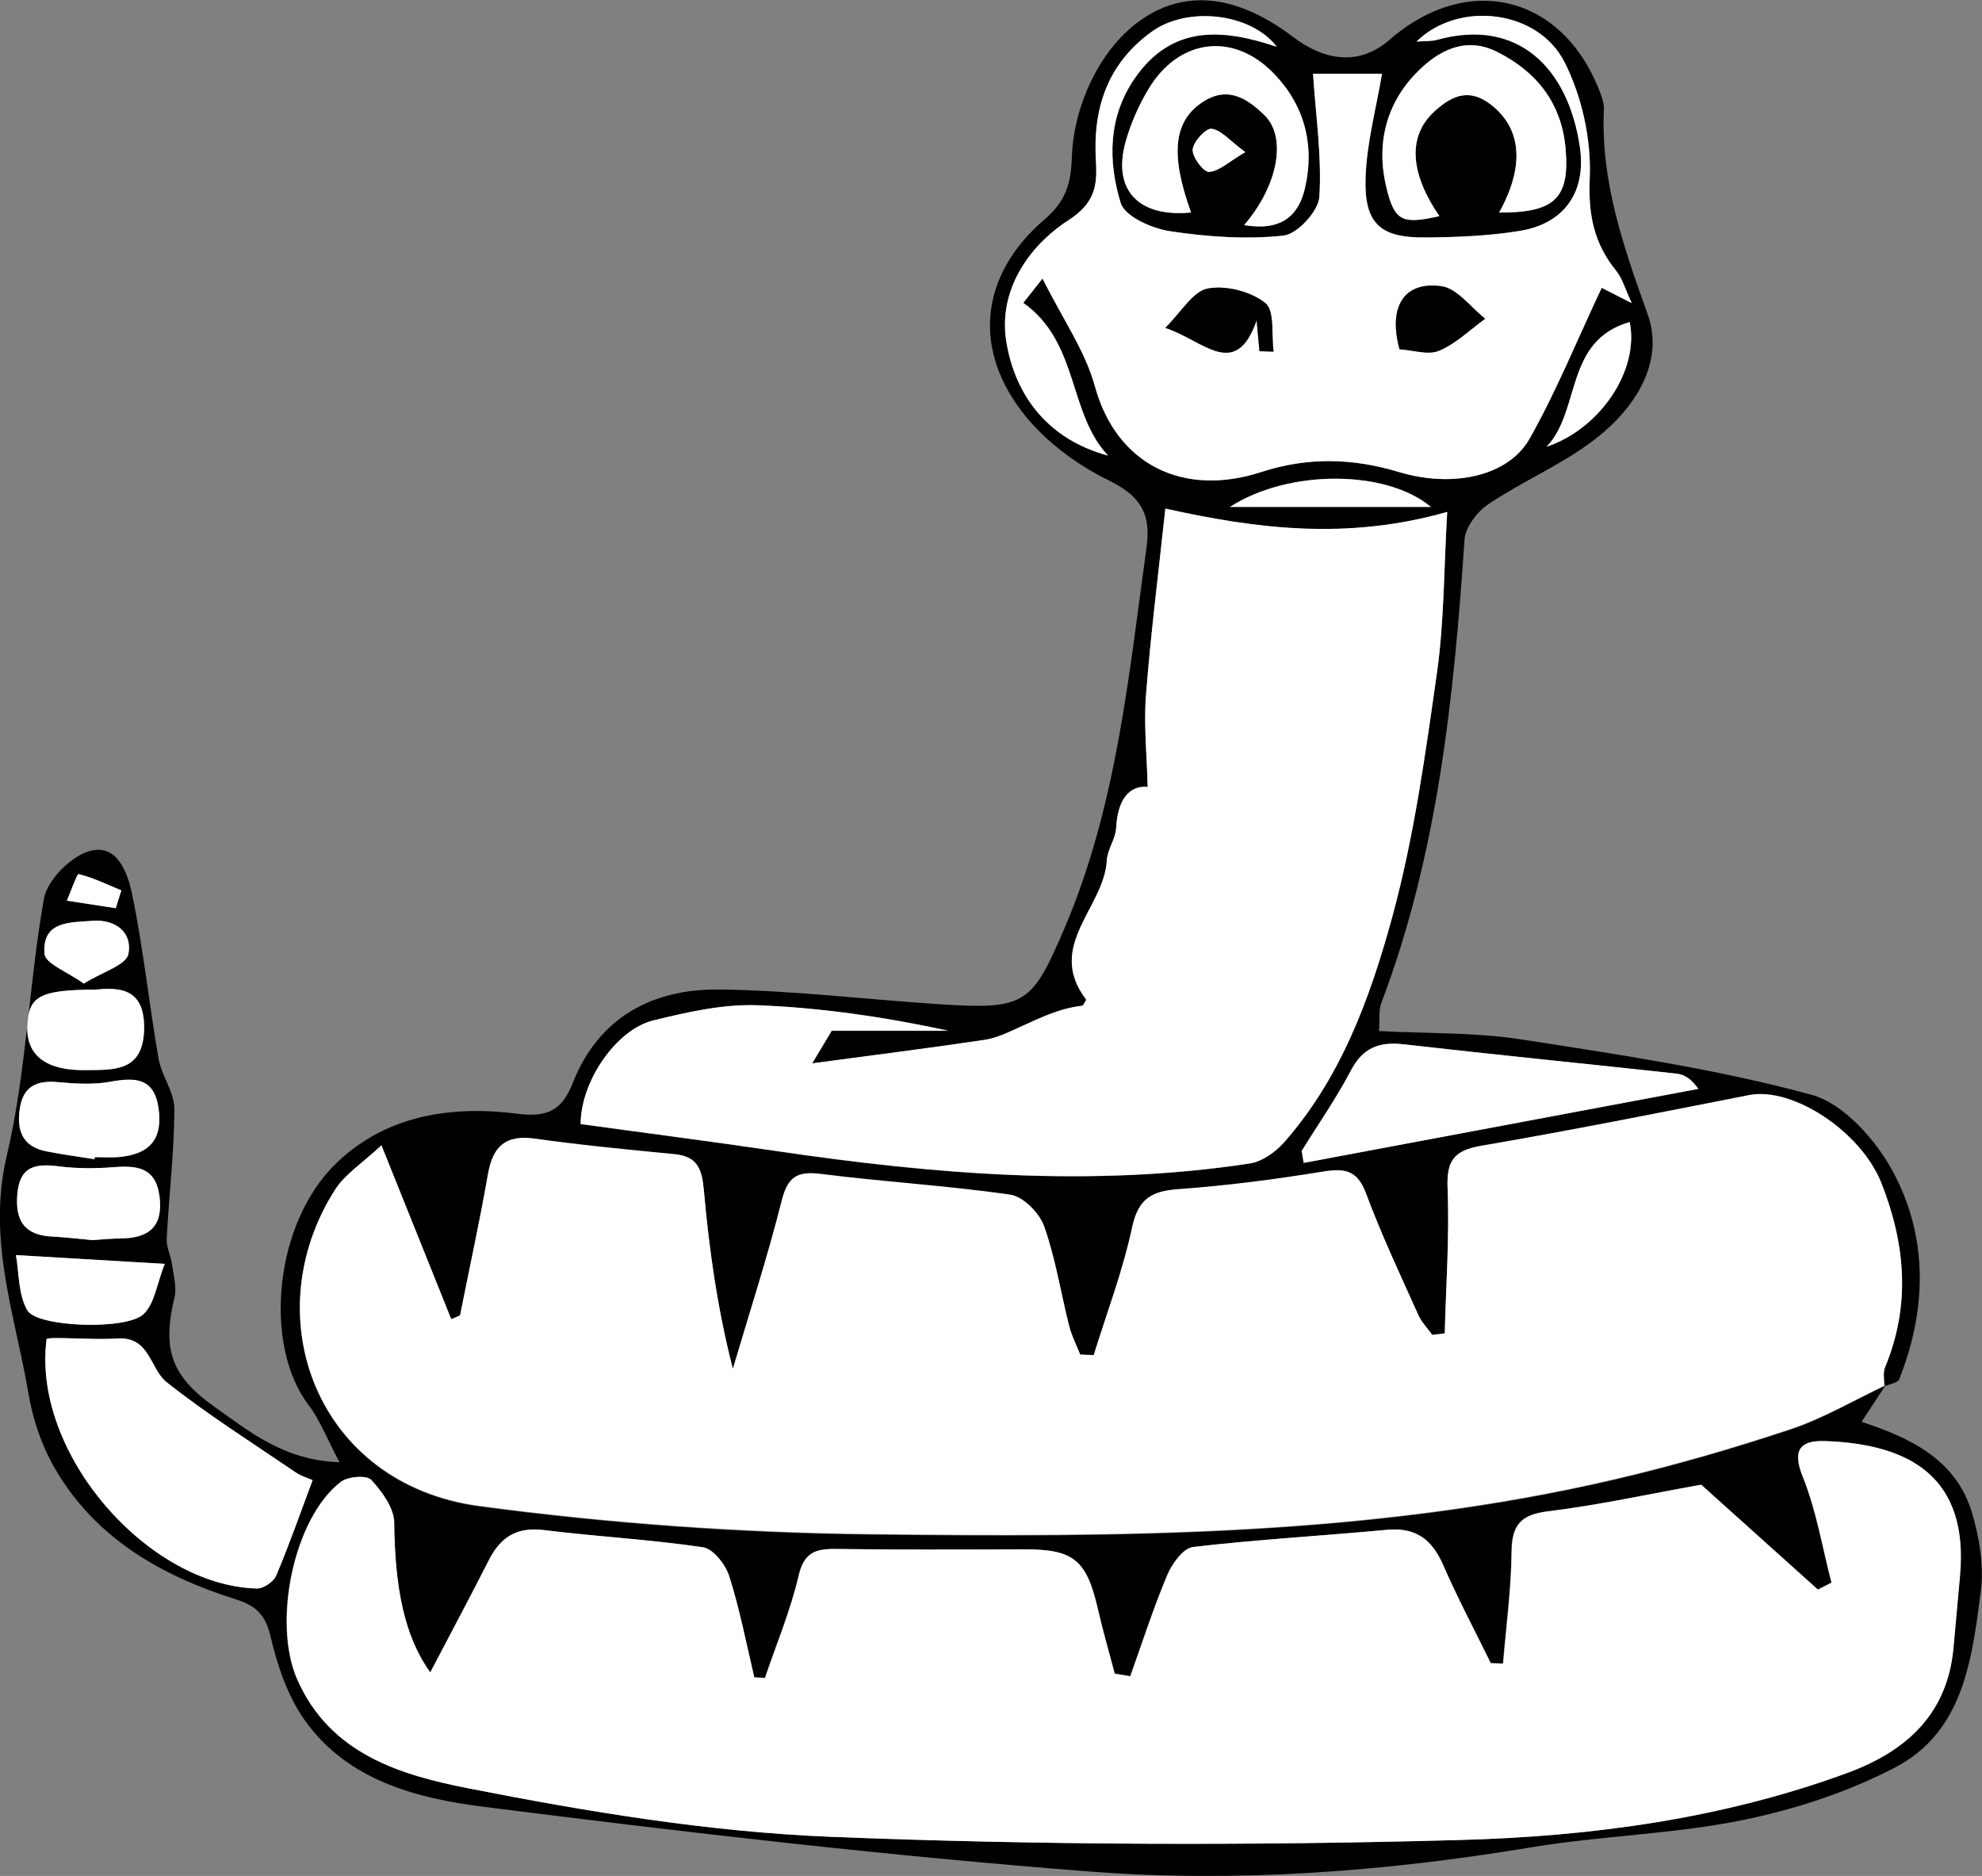 <?xml version="1.0" encoding="UTF-8"?>
<svg id="Layer_2" data-name="Layer 2" xmlns="http://www.w3.org/2000/svg" viewBox="0 0 160.4 151.8">
  <rect x="0" y="0" width="160.4" height="151.8" fill="#808080" stroke="none"/>
  <defs>
    <style>
      .cls-1 {
        fill: #fff;
      }
    </style>
  </defs>
  <g id="Layer_1-2" data-name="Layer 1">
    <path d="M152.61,112.07c-.61,.94-1.23,1.87-1.96,2.98,3.93,1.29,7.69,3.05,8.96,7.43,.59,2.01,.96,4.26,.69,6.3-.71,5.5-1.4,11.38-6.97,14.26-3.85,2-8.15,3.4-12.41,4.26-5.62,1.13-11.44,1.25-17.11,2.2-11.81,1.96-23.73,2.85-35.61,1.94-16.37-1.26-32.71-3.17-49-5.23-5.41-.68-11.04-2.1-14.53-7-1.36-1.92-2.2-4.34-2.74-6.66-.41-1.78-1.1-2.58-2.8-3.12-6.04-1.9-11.39-4.93-14.68-10.59-1.06-1.82-1.79-3.96-2.14-6.04-1.07-6.35-3.37-12.44-1.77-19.24,1.6-6.8,1.79-13.92,3.01-20.82,.26-1.49,2.09-3.35,3.59-3.84,2.32-.75,3.19,1.73,3.54,3.41,.92,4.41,1.38,8.91,2.15,13.35,.24,1.39,1.28,2.71,1.28,4.06-.01,3.51-.44,7.02-.62,10.54-.03,.67,.33,1.35,.43,2.04,.12,.89,.4,1.85,.2,2.68-.99,4.15-.32,6.34,3.23,8.85,2.86,2.02,5.63,4.34,10.12,4.49-1-1.89-1.57-3.41-2.5-4.63-3.68-4.83-2.82-14.77,2.32-19.64,4.07-3.86,9.33-4.61,14.66-3.92,2.41,.31,3.57-.37,4.39-2.47,2.11-5.37,6.48-7.65,11.86-7.59,6.05,.07,12.1,.83,18.15,1.21,6.64,.42,7.2-.1,9.79-6.15,4.22-9.87,5.2-20.4,6.65-30.86,.39-2.82-.59-4.19-3.12-5.43-2.47-1.21-4.89-3-6.63-5.11-4.39-5.34-3.79-11.45,1.49-15.97,1.73-1.48,2.15-2.93,2.21-5.01,.2-6.36,5.01-13.84,12-12.59,2.08,.37,4.18,1.51,5.88,2.81,2.66,2.02,5.44,2.33,7.82,.26,6.42-5.58,14.16-3.59,17.11,4.4,.14,.38,.27,.81,.25,1.21-.27,5.85,1.59,11.14,3.54,16.58,1.4,3.92-1.05,7.65-4.27,10.13-2.64,2.03-5.81,3.37-8.6,5.23-.91,.61-1.88,1.87-1.95,2.88-.86,12.75-2.15,25.41-6.73,37.49-.24,.62-.12,1.37-.19,2.28,3.97,.21,7.8,.1,11.53,.68,7.87,1.22,15.79,2.39,23.45,4.47,2.63,.71,5.25,3.68,6.64,6.28,2.83,5.3,2.72,11.1,.48,16.74-.12,.31-.79,.4-1.21,.59,.01-.5-.12-1.07,.06-1.51,2.09-5.02,1.66-9.97-.29-14.9-1.65-4.17-7.2-7.81-10.72-7.12-7.21,1.42-14.42,2.87-21.67,4.1-2.21,.38-2.81,1.2-2.72,3.43,.16,3.91-.13,7.83-.23,11.75-.34,.04-.68,.08-1.01,.12-.38-.54-.86-1.03-1.13-1.62-1.46-3.26-2.99-6.49-4.23-9.83-.72-1.95-1.78-2.04-3.56-1.75-3.85,.63-7.74,1.13-11.63,1.41-2.16,.16-3.24,.77-3.74,3.09-.75,3.51-2.05,6.9-3.11,10.34-.36-.02-.73-.04-1.09-.05-.31-.78-.7-1.54-.9-2.34-.68-2.68-1.1-5.45-2.02-8.04-.38-1.07-1.69-2.4-2.73-2.55-5.08-.74-10.23-1.03-15.32-1.68-1.94-.25-2.7,.23-3.19,2.17-1.16,4.57-2.62,9.07-3.95,13.59-1.23-4.75-1.91-9.6-2.35-14.47-.15-1.69-.51-2.71-2.36-2.89-3.78-.36-7.57-.73-11.33-1.26-2.36-.33-3.39,.64-3.78,2.87-.67,3.82-1.5,7.62-2.26,11.43-.24,.1-.48,.2-.71,.31-1.81-4.51-3.63-9.03-5.65-14.07-1.52,1.43-2.96,2.33-3.78,3.63-6.5,10.25-1.43,23.79,11.7,25.55,10.47,1.4,21.09,2.16,31.65,2.28,20.22,.23,40.48,.19,60.35-4.47,4.75-1.12,9.46-2.48,14.1-4.02,2.67-.89,5.15-2.36,7.72-3.57Zm-30.96,22.54c-.34-.01-.68-.02-1.03-.03-1.3-2.66-2.69-5.27-3.87-7.98-.9-2.07-2.23-3.02-4.54-2.81-5.22,.49-10.47,.78-15.68,1.39-.79,.09-1.7,1.34-2.08,2.26-1.13,2.68-2.02,5.46-3,8.2-.42-.07-.84-.14-1.26-.21-.46-1.74-.96-3.46-1.36-5.21-.93-4.04-1.97-4.87-6.06-4.85-5.05,.02-10.09,.04-15.14-.03-1.64-.02-2.58,.27-3.02,2.17-.65,2.81-1.79,5.51-2.72,8.26-.29-.01-.58-.03-.87-.04-.65-2.74-1.18-5.51-2.03-8.19-.3-.94-1.3-2.22-2.13-2.34-4.27-.63-8.59-.86-12.87-1.39-2.18-.27-3.49,.56-4.44,2.42-1.54,3.04-3.15,6.04-4.75,9.1-2.08-2.89-2.87-6.82-2.92-12.11-.01-1.19-.98-2.53-1.86-3.47-.37-.4-1.89-.28-2.46,.16-3.85,2.97-5.52,11.41-3.54,15.95,2.67,6.11,8.43,7.77,13.87,8.85,9.66,1.9,19.49,3.52,29.31,3.92,16.95,.68,33.96,.73,50.92,.26,10.62-.29,21.27-1.71,31.39-5.44,4.74-1.75,8.08-4.75,8.56-10.14,.18-1.95,.36-3.9,.53-5.85,.69-7.84-3.92-10.6-10.9-10.85-1.95-.07-2.73,.63-1.82,2.9,1.1,2.72,1.57,5.69,2.32,8.55-.37,.19-.73,.38-1.1,.57-3.28-2.95-6.56-5.9-9.45-8.49-4.37,.78-8.35,1.67-12.38,2.15-2.22,.27-2.94,1.11-2.96,3.29-.03,3.01-.44,6.02-.69,9.03ZM46.99,90.97c5.22,.72,10.49,1.39,15.75,2.17,12.76,1.88,25.55,2.97,38.4,1.02,.99-.15,2.07-.91,2.76-1.69,4.65-5.26,7.01-11.77,8.79-18.32,1.75-6.42,2.66-13.09,3.6-19.69,.59-4.17,.56-8.43,.83-13.02-8.07,2.29-15.34,1.39-22.81-.27-.57,5.33-1.19,10.22-1.57,15.12-.19,2.4,.07,4.84,.14,7.4-1.55-.15-2.44,1.12-2.55,3.31-.04,.89-.71,1.75-.76,2.65-.19,3.8-4.97,6.91-1.68,11.23,.05,.07-.17,.34-.26,.51-1.93,.22-3.49,1.01-5.08,1.73-.93,.42-1.88,.89-2.87,1.04-4.64,.69-9.29,1.28-13.95,1.9,.57-.95,1.15-1.92,1.58-2.64h9.44c-5.1-1.09-10.24-1.86-15.4-2.06-2.82-.11-5.72,.55-8.49,1.23-3.03,.75-5.88,4.98-5.87,8.4ZM114.64,3.36c.73-.06,1.21-.02,1.65-.14,6.6-1.83,10.65,2.31,11.58,8.7,.52,3.58-1.24,6.18-4.88,6.76-2.52,.41-5.12,.51-7.68,.53-3.61,.03-4.91-1.13-4.79-4.83,.09-2.82,.86-5.61,1.33-8.42h-5.58c.23,3.43,.72,6.73,.51,9.97-.08,1.15-1.79,3.01-2.9,3.13-3.03,.32-6.17,.1-9.2-.36-1.46-.22-3.65-1.19-3.98-2.29-1.03-3.36-1.03-6.91,1.12-10.05,3.01-4.39,7.12-4.06,11.52-2.58-2.1-2.74-7.24-3.31-10.13-1.22-3.6,2.61-4.77,6.24-4.51,10.5,.12,1.98-.1,3.37-2.22,4.75-3.32,2.15-5.7,5.78-5.03,9.85,.72,4.39,3.4,7.9,8.23,9.2-3.25-3.45-2.34-9.15-6.86-12.36,.32-.4,.79-1,1.56-1.97,1.62,3.25,3.45,5.85,4.24,8.73,1.75,6.36,7.18,8.97,13.45,6.93,3.79-1.23,7.41-1.14,11.16,0,4.37,1.32,8.85,.34,10.57-2.71,2.17-3.86,3.85-8,5.83-12.2,.47,.24,1.22,.63,2.43,1.24-.55-1.18-.76-1.99-1.24-2.59-1.82-2.23-2.29-4.56-2.16-7.54,.14-3.11-.62-6.59-2.04-9.37-2.16-4.25-8.57-4.99-11.97-1.67ZM25.3,119.77c-.32-.14-.91-.31-1.39-.64-3.51-2.39-7.11-4.66-10.43-7.29-1.36-1.08-1.34-3.71-3.99-3.53-2,.13-5.69-.19-5.72,.06-1.19,9.22,8.21,19.95,17.03,20.17,.52,.01,1.34-.55,1.55-1.04,1.05-2.48,1.94-5.03,2.95-7.73Zm80.03-26.63c.05,.32,.1,.64,.16,.96,10.65-2,21.3-4,31.94-5.99-.65-.92-1.22-1.18-1.81-1.24-7.35-.8-14.71-1.53-22.06-2.37-1.97-.22-3.28,.28-4.25,2.13-1.18,2.25-2.64,4.35-3.99,6.51Zm-4.65-74.92c2.89,.49,4.38-.64,4.92-2.95,.83-3.56-.05-6.83-2.6-9.4-3.29-3.32-7.67-2.67-10.07,1.37-.78,1.31-1.42,2.75-1.83,4.22-1.1,3.91,1.04,6.16,5.29,5.74-1.72-4.75-1.41-7.45,1.02-8.99,2.03-1.29,3.62-.16,4.94,1.14,1.81,1.78,1.07,5.71-1.67,8.88Zm20.64-1.02c4.51,.02,5.73-1.16,5.38-5.18-.32-3.67-2.34-6.23-5.58-7.84-2.57-1.28-4.76-.04-6.42,1.64-2.52,2.54-3.36,5.83-2.5,9.36,.66,2.74,1.28,2.99,4.29,2.31-2.43-3.55-2.55-6.5-.41-8.47,1.54-1.41,2.98-1.94,4.84-.34,2.18,1.88,2.47,4.8,.4,8.52ZM7.54,100.35c.81-.05,1.52-.12,2.24-.13,2.25-.02,3.44-.95,3.13-3.39-.31-2.43-1.9-2.52-3.82-2.37-1.42,.11-2.87,.11-4.28-.07-1.88-.24-3.22-.08-3.41,2.27-.18,2.2,.64,3.3,2.85,3.41,1.13,.05,2.25,.19,3.29,.29Zm.11-6.55c0-.05,.02-.11,.02-.16,.61,0,1.23,.04,1.84,0,2.62-.19,3.7-1.49,3.31-4.02-.37-2.41-1.92-2.43-3.89-2.08-1.38,.25-2.85,.16-4.27,.03-1.7-.15-2.79,.34-3.06,2.16-.26,1.77,.23,3.06,2.14,3.44,1.3,.26,2.61,.43,3.91,.64Zm-.06-13.71c-4.4,.01-5.3,.55-5.38,2.97-.08,2.34,1.52,3.58,4.68,3.54,2.27-.03,4.67,.17,4.77-3.25,.1-3.46-2.07-3.46-4.07-3.25Zm5.74,22.18c-4.44-.26-7.87-.46-12.04-.71,.26,1.42,.18,3.18,.92,4.47,.78,1.36,7.96,1.63,9.39,.32,.92-.84,1.09-2.49,1.73-4.08ZM99.54,41.02h16.26c-3.6-3.02-11.5-3.07-16.26,0Zm25.62-4.87c4.34-1.45,7.52-6.19,6.73-10.09-5.3,1.51-3.94,7.19-6.73,10.09ZM6.78,79.59c1.53-.95,3.43-1.5,3.61-2.39,.33-1.63-.92-2.83-2.88-2.69-1.87,.13-4.11,.03-3.91,2.67,.06,.79,1.85,1.45,3.18,2.41ZM100.78,12.31c-1.26-.93-1.95-1.79-2.73-1.89-.47-.06-1.48,1.05-1.53,1.68-.04,.61,.88,1.84,1.32,1.81,.82-.05,1.59-.81,2.94-1.6ZM9.37,73.49c.15-.48,.3-.96,.45-1.44-1.15-.48-2.27-1.03-3.46-1.32-.13-.03-.62,1.4-.95,2.15,1.32,.2,2.64,.41,3.96,.61Z"/>
    <path class="cls-1" d="M152.61,112.07c-2.57,1.21-5.05,2.68-7.72,3.57-4.63,1.54-9.34,2.91-14.1,4.02-19.87,4.66-40.13,4.71-60.35,4.47-10.56-.12-21.18-.88-31.65-2.28-13.13-1.76-18.2-15.3-11.7-25.55,.82-1.3,2.26-2.2,3.78-3.63,2.03,5.05,3.84,9.56,5.65,14.07,.24-.1,.48-.2,.71-.31,.76-3.81,1.59-7.61,2.26-11.43,.39-2.24,1.42-3.2,3.78-2.87,3.76,.53,7.55,.89,11.33,1.26,1.85,.18,2.2,1.2,2.36,2.89,.43,4.87,1.12,9.72,2.35,14.47,1.34-4.53,2.8-9.02,3.95-13.59,.49-1.94,1.25-2.42,3.19-2.17,5.1,.65,10.24,.94,15.32,1.68,1.04,.15,2.35,1.48,2.73,2.55,.92,2.59,1.34,5.36,2.02,8.04,.2,.81,.59,1.56,.9,2.34,.36,.02,.73,.04,1.09,.05,1.07-3.44,2.36-6.83,3.11-10.34,.5-2.32,1.57-2.93,3.74-3.09,3.89-.28,7.77-.78,11.63-1.41,1.77-.29,2.84-.19,3.56,1.75,1.24,3.34,2.77,6.58,4.23,9.83,.26,.59,.75,1.08,1.13,1.62,.34-.04,.68-.08,1.01-.12,.1-3.92,.39-7.84,.23-11.75-.09-2.23,.51-3.05,2.72-3.43,7.24-1.24,14.45-2.68,21.67-4.1,3.53-.7,9.08,2.95,10.72,7.12,1.95,4.94,2.38,9.88,.29,14.9-.18,.43-.05,1-.06,1.51,0,0,.11-.1,.11-.1Z"/>
    <path class="cls-1" d="M121.65,134.61c.25-3.01,.66-6.01,.69-9.03,.02-2.18,.74-3.02,2.96-3.29,4.03-.49,8.02-1.37,12.38-2.15,2.89,2.6,6.17,5.54,9.45,8.49,.37-.19,.73-.38,1.1-.57-.75-2.86-1.22-5.83-2.32-8.55-.92-2.27-.13-2.97,1.82-2.9,6.97,.25,11.58,3.01,10.9,10.85-.17,1.95-.36,3.9-.53,5.85-.48,5.39-3.82,8.39-8.56,10.14-10.13,3.73-20.77,5.15-31.39,5.44-16.96,.47-33.96,.42-50.92-.26-9.82-.39-19.65-2.02-29.31-3.92-5.44-1.07-11.2-2.74-13.87-8.85-1.98-4.54-.31-12.98,3.54-15.95,.57-.44,2.09-.56,2.46-.16,.88,.95,1.85,2.29,1.86,3.47,.05,5.29,.83,9.22,2.92,12.11,1.6-3.06,3.21-6.07,4.75-9.1,.94-1.86,2.26-2.69,4.44-2.42,4.28,.53,8.61,.76,12.87,1.39,.83,.12,1.83,1.4,2.13,2.34,.85,2.67,1.38,5.45,2.03,8.19,.29,.01,.58,.03,.87,.04,.93-2.75,2.07-5.45,2.72-8.26,.44-1.9,1.37-2.19,3.02-2.17,5.05,.07,10.09,.05,15.14,.03,4.08-.02,5.13,.81,6.06,4.85,.4,1.75,.9,3.47,1.36,5.21,.42,.07,.84,.14,1.26,.21,.98-2.74,1.87-5.52,3-8.2,.38-.91,1.3-2.17,2.08-2.26,5.21-.61,10.45-.9,15.68-1.39,2.3-.22,3.63,.74,4.54,2.81,1.18,2.71,2.57,5.32,3.87,7.98,.34,.01,.68,.02,1.03,.03Z"/>
    <path class="cls-1" d="M46.99,90.97c-.01-3.42,2.84-7.65,5.87-8.4,2.77-.68,5.67-1.34,8.49-1.23,5.16,.2,10.3,.96,15.4,2.06h-9.44c-.43,.72-1.01,1.69-1.58,2.64,4.66-.63,9.32-1.21,13.95-1.9,.99-.15,1.94-.62,2.87-1.04,1.59-.72,3.15-1.51,5.08-1.73,.09-.18,.31-.45,.26-.51-3.29-4.31,1.48-7.43,1.68-11.23,.05-.89,.71-1.75,.76-2.65,.11-2.19,1-3.45,2.55-3.31-.06-2.55-.32-4.99-.14-7.4,.38-4.9,1-9.79,1.57-15.12,7.47,1.66,14.73,2.56,22.81,.27-.27,4.59-.24,8.85-.83,13.02-.94,6.61-1.85,13.27-3.6,19.69-1.79,6.56-4.14,13.06-8.79,18.32-.69,.78-1.77,1.54-2.76,1.69-12.85,1.96-25.64,.86-38.4-1.02-5.26-.77-10.53-1.45-15.75-2.17Z"/>
    <path class="cls-1" d="M114.64,3.36c3.4-3.33,9.82-2.58,11.97,1.67,1.41,2.78,2.17,6.26,2.04,9.37-.13,2.98,.34,5.31,2.16,7.54,.48,.59,.69,1.41,1.24,2.59-1.21-.62-1.96-1-2.43-1.24-1.98,4.2-3.65,8.34-5.83,12.2-1.71,3.04-6.2,4.02-10.57,2.71-3.75-1.13-7.37-1.23-11.16,0-6.27,2.04-11.7-.57-13.45-6.93-.79-2.88-2.62-5.47-4.24-8.73-.76,.96-1.24,1.57-1.56,1.97,4.52,3.2,3.61,8.91,6.86,12.36-4.83-1.31-7.5-4.81-8.23-9.2-.67-4.07,1.71-7.7,5.03-9.85,2.12-1.37,2.34-2.77,2.22-4.75-.27-4.26,.9-7.89,4.51-10.5,2.89-2.09,8.03-1.52,10.13,1.22-4.4-1.48-8.51-1.8-11.52,2.58-2.15,3.14-2.14,6.69-1.12,10.05,.34,1.1,2.52,2.07,3.98,2.29,3.03,.46,6.17,.68,9.2,.36,1.11-.12,2.83-1.98,2.9-3.13,.21-3.25-.29-6.54-.51-9.97h5.58c-.47,2.81-1.24,5.61-1.33,8.42-.12,3.7,1.17,4.85,4.79,4.83,2.56-.02,5.16-.12,7.68-.53,3.64-.59,5.4-3.18,4.88-6.76-.93-6.39-4.98-10.53-11.58-8.7-.44,.12-.92,.08-1.65,.14Zm-1.38,24.89c1.11,.07,2.32,.5,3.2,.12,1.36-.58,2.5-1.7,3.73-2.59-1.17-.91-2.25-2.44-3.52-2.62-3.09-.44-4.33,1.7-3.41,5.09Zm-11.33,.17c.38,0,.76,.02,1.13,.03-.19-1.36,.1-3.31-.67-3.93-1.18-.93-3.19-1.45-4.66-1.17-1.2,.23-2.12,1.9-3.43,3.18,3.06,.97,5.68,4.31,7.39-.62,.08,.84,.16,1.67,.23,2.51Z"/>
    <path class="cls-1" d="M25.3,119.77c-1.01,2.7-1.9,5.25-2.95,7.73-.21,.49-1.03,1.05-1.55,1.04-8.83-.22-18.23-10.95-17.03-20.17,.03-.25,3.73,.08,5.72-.06,2.66-.18,2.63,2.45,3.99,3.53,3.32,2.63,6.92,4.9,10.43,7.29,.48,.33,1.06,.49,1.39,.64Z"/>
    <path class="cls-1" d="M105.34,93.14c1.34-2.16,2.81-4.26,3.99-6.51,.97-1.85,2.28-2.35,4.25-2.13,7.35,.84,14.71,1.57,22.06,2.37,.59,.06,1.15,.32,1.81,1.24-10.65,2-21.3,4-31.94,5.99-.05-.32-.1-.64-.16-.96Z"/>
    <path class="cls-1" d="M100.68,18.22c2.74-3.17,3.48-7.1,1.67-8.88-1.31-1.29-2.91-2.42-4.94-1.14-2.43,1.54-2.74,4.24-1.02,8.99-4.26,.42-6.39-1.83-5.29-5.74,.41-1.47,1.05-2.91,1.83-4.22,2.41-4.05,6.78-4.69,10.07-1.37,2.55,2.57,3.43,5.83,2.6,9.4-.54,2.31-2.03,3.44-4.92,2.95Z"/>
    <path class="cls-1" d="M121.32,17.2c2.07-3.72,1.78-6.64-.4-8.52-1.85-1.6-3.3-1.07-4.84,.34-2.15,1.97-2.02,4.93,.41,8.47-3.02,.68-3.63,.42-4.29-2.31-.86-3.53-.02-6.82,2.5-9.36,1.66-1.67,3.85-2.91,6.42-1.64,3.24,1.61,5.26,4.17,5.58,7.84,.35,4.02-.88,5.2-5.38,5.18Z"/>
    <path class="cls-1" d="M7.54,100.35c-1.04-.09-2.16-.23-3.29-.29-2.21-.1-3.03-1.21-2.85-3.41,.19-2.35,1.53-2.51,3.41-2.27,1.41,.18,2.86,.18,4.28,.07,1.92-.15,3.51-.06,3.82,2.37,.31,2.44-.88,3.37-3.13,3.39-.72,0-1.43,.08-2.24,.13Z"/>
    <path class="cls-1" d="M7.65,93.8c-1.31-.21-2.62-.39-3.91-.64-1.91-.38-2.4-1.67-2.14-3.44,.27-1.82,1.36-2.31,3.06-2.16,1.42,.13,2.89,.22,4.27-.03,1.97-.36,3.52-.34,3.89,2.08,.39,2.53-.68,3.83-3.31,4.02-.61,.04-1.23,0-1.84,0,0,.05-.02,.11-.02,.16Z"/>
    <path class="cls-1" d="M7.59,80.09c2-.21,4.17-.21,4.07,3.25-.1,3.42-2.5,3.22-4.77,3.25-3.16,.04-4.76-1.2-4.68-3.54,.08-2.41,.99-2.95,5.38-2.97Z"/>
    <path class="cls-1" d="M13.33,102.27c-.63,1.59-.81,3.24-1.73,4.08-1.43,1.31-8.61,1.04-9.39-.32-.74-1.29-.67-3.05-.92-4.47,4.17,.24,7.6,.45,12.04,.71Z"/>
    <path class="cls-1" d="M99.54,41.02c4.76-3.07,12.66-3.02,16.26,0h-16.26Z"/>
    <path class="cls-1" d="M125.16,36.15c2.79-2.89,1.43-8.58,6.73-10.09,.79,3.9-2.39,8.64-6.73,10.09Z"/>
    <path class="cls-1" d="M6.78,79.59c-1.33-.96-3.12-1.61-3.18-2.41-.21-2.65,2.04-2.54,3.91-2.67,1.97-.14,3.22,1.05,2.88,2.69-.18,.9-2.09,1.44-3.61,2.39Z"/>
    <path class="cls-1" d="M100.78,12.31c-1.35,.79-2.13,1.56-2.94,1.6-.44,.02-1.36-1.2-1.32-1.81,.05-.63,1.06-1.74,1.53-1.68,.79,.1,1.47,.96,2.73,1.89Z"/>
    <path class="cls-1" d="M9.37,73.49c-1.32-.2-2.64-.41-3.96-.61,.33-.75,.82-2.18,.95-2.15,1.19,.29,2.32,.85,3.46,1.32-.15,.48-.3,.96-.45,1.44Z"/>
    <path d="M113.26,28.26c-.92-3.39,.32-5.53,3.41-5.09,1.27,.18,2.35,1.71,3.52,2.62-1.23,.89-2.36,2.02-3.73,2.59-.88,.37-2.1-.05-3.2-.12Z"/>
    <path d="M101.93,28.42c-.08-.84-.16-1.67-.23-2.51-1.71,4.93-4.34,1.6-7.39,.62,1.3-1.28,2.23-2.95,3.43-3.18,1.47-.28,3.48,.23,4.66,1.17,.77,.61,.48,2.57,.67,3.93-.38,0-.76-.02-1.13-.03Z"/>
  </g>
</svg>